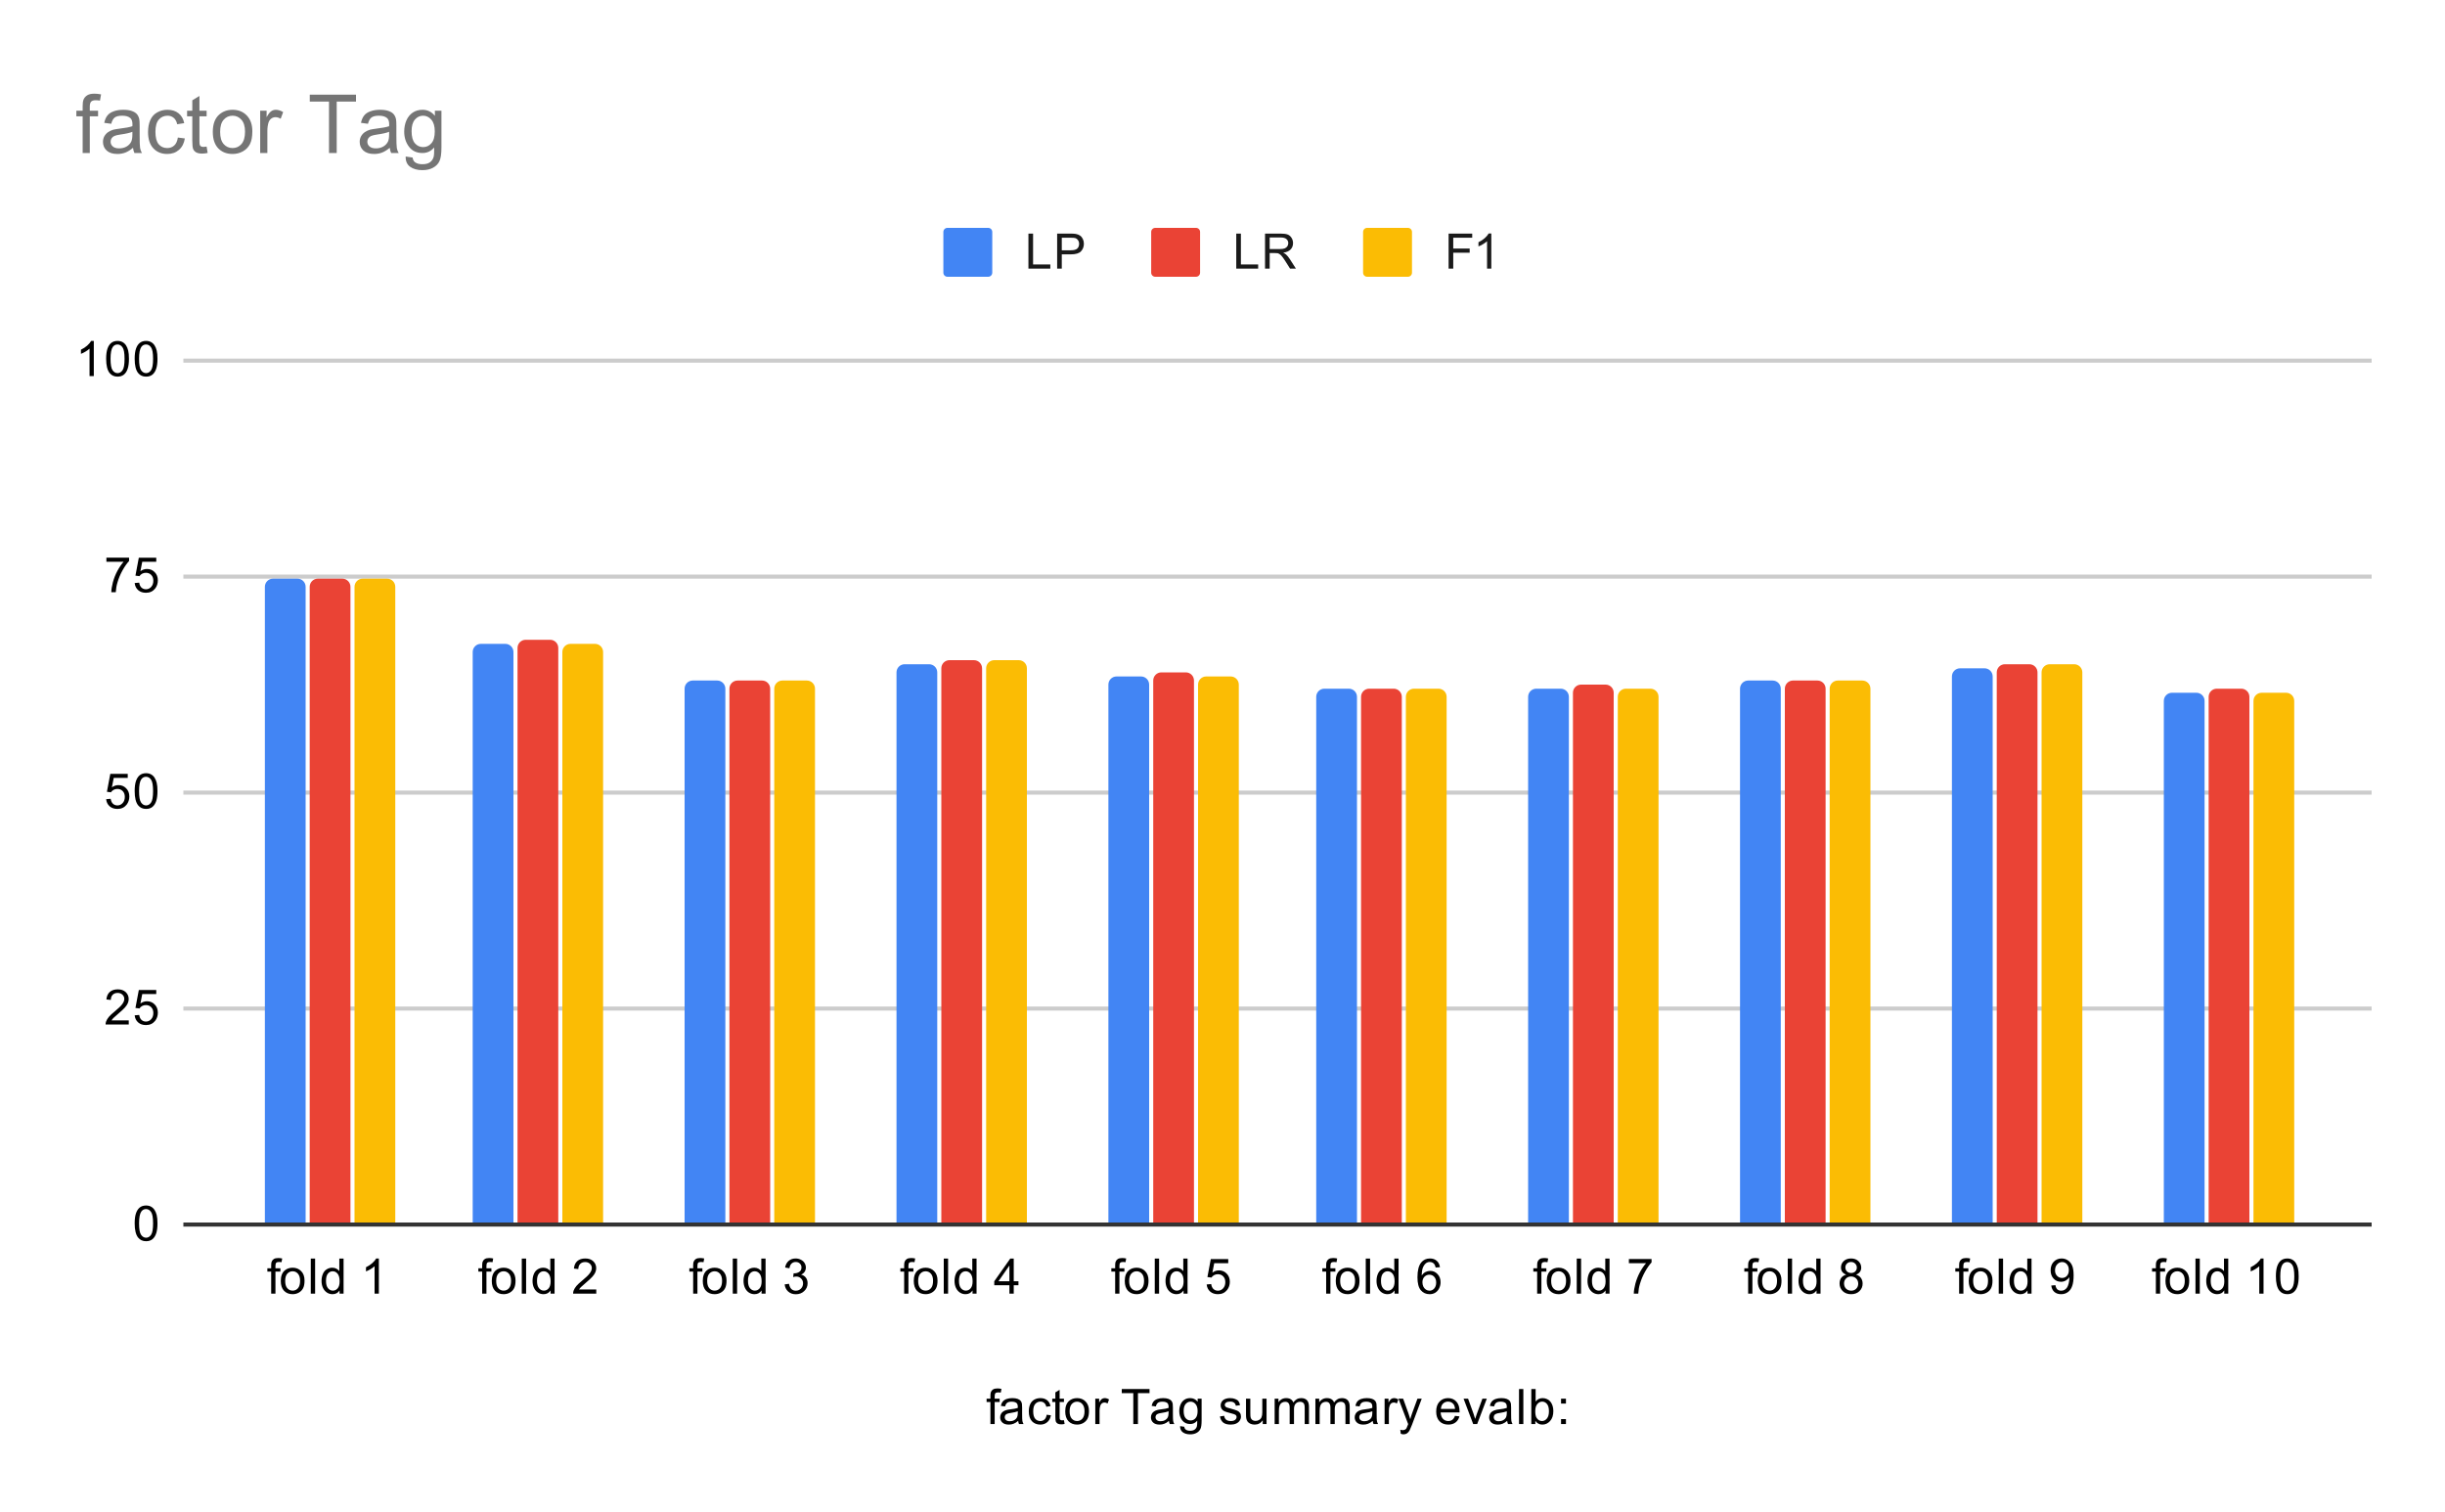 <svg version="1.1" viewBox="0.0 0.0 600.0 371.0" fill="none" stroke="none" stroke-linecap="square" stroke-miterlimit="10" width="600" height="371" xmlns:xlink="http://www.w3.org/1999/xlink" xmlns="http://www.w3.org/2000/svg"><path fill="#ffffff" d="M0 0L600.0 0L600.0 371.0L0 371.0L0 0Z" fill-rule="nonzero"/><path stroke="#333333" stroke-width="1.0" stroke-linecap="butt" d="M45.5 300.5L581.5 300.5" fill-rule="nonzero"/><path stroke="#cccccc" stroke-width="1.0" stroke-linecap="butt" d="M45.5 247.5L581.5 247.5" fill-rule="nonzero"/><path stroke="#cccccc" stroke-width="1.0" stroke-linecap="butt" d="M45.5 194.5L581.5 194.5" fill-rule="nonzero"/><path stroke="#cccccc" stroke-width="1.0" stroke-linecap="butt" d="M45.5 141.5L581.5 141.5" fill-rule="nonzero"/><path stroke="#cccccc" stroke-width="1.0" stroke-linecap="butt" d="M45.5 88.5L581.5 88.5" fill-rule="nonzero"/><clipPath id="id_0"><path d="M45.55 88.283L581.45 88.283L581.45 300.45L45.55 300.45L45.55 88.283Z" clip-rule="nonzero"/></clipPath><path stroke="#000000" stroke-width="0.0" stroke-linecap="butt" stroke-opacity="0.0" clip-path="url(#id_0)" d="M75.0 300.0L65.0 300.0L65.0 144.0C65.0 142.895 65.895 142.0 67.0 142.0L73.0 142.0C74.105 142.0 75.0 142.895 75.0 144.0Z" fill-rule="nonzero"/><path fill="#4285f4" clip-path="url(#id_0)" d="M75.0 300.0L65.0 300.0L65.0 144.0C65.0 142.895 65.895 142.0 67.0 142.0L73.0 142.0C74.105 142.0 75.0 142.895 75.0 144.0Z" fill-rule="nonzero"/><path stroke="#000000" stroke-width="0.0" stroke-linecap="butt" stroke-opacity="0.0" clip-path="url(#id_0)" d="M126.0 300.0L116.0 300.0L116.0 160.0C116.0 158.895 116.895 158.0 118.0 158.0L124.0 158.0C125.105 158.0 126.0 158.895 126.0 160.0Z" fill-rule="nonzero"/><path fill="#4285f4" clip-path="url(#id_0)" d="M126.0 300.0L116.0 300.0L116.0 160.0C116.0 158.895 116.895 158.0 118.0 158.0L124.0 158.0C125.105 158.0 126.0 158.895 126.0 160.0Z" fill-rule="nonzero"/><path stroke="#000000" stroke-width="0.0" stroke-linecap="butt" stroke-opacity="0.0" clip-path="url(#id_0)" d="M178.0 300.0L168.0 300.0L168.0 169.0C168.0 167.895 168.895 167.0 170.0 167.0L176.0 167.0C177.105 167.0 178.0 167.895 178.0 169.0Z" fill-rule="nonzero"/><path fill="#4285f4" clip-path="url(#id_0)" d="M178.0 300.0L168.0 300.0L168.0 169.0C168.0 167.895 168.895 167.0 170.0 167.0L176.0 167.0C177.105 167.0 178.0 167.895 178.0 169.0Z" fill-rule="nonzero"/><path stroke="#000000" stroke-width="0.0" stroke-linecap="butt" stroke-opacity="0.0" clip-path="url(#id_0)" d="M230.0 300.0L220.0 300.0L220.0 165.0C220.0 163.895 220.895 163.0 222.0 163.0L228.0 163.0C229.105 163.0 230.0 163.895 230.0 165.0Z" fill-rule="nonzero"/><path fill="#4285f4" clip-path="url(#id_0)" d="M230.0 300.0L220.0 300.0L220.0 165.0C220.0 163.895 220.895 163.0 222.0 163.0L228.0 163.0C229.105 163.0 230.0 163.895 230.0 165.0Z" fill-rule="nonzero"/><path stroke="#000000" stroke-width="0.0" stroke-linecap="butt" stroke-opacity="0.0" clip-path="url(#id_0)" d="M282.0 300.0L272.0 300.0L272.0 168.0C272.0 166.895 272.895 166.0 274.0 166.0L280.0 166.0C281.105 166.0 282.0 166.895 282.0 168.0Z" fill-rule="nonzero"/><path fill="#4285f4" clip-path="url(#id_0)" d="M282.0 300.0L272.0 300.0L272.0 168.0C272.0 166.895 272.895 166.0 274.0 166.0L280.0 166.0C281.105 166.0 282.0 166.895 282.0 168.0Z" fill-rule="nonzero"/><path stroke="#000000" stroke-width="0.0" stroke-linecap="butt" stroke-opacity="0.0" clip-path="url(#id_0)" d="M333.0 300.0L323.0 300.0L323.0 171.0C323.0 169.895 323.895 169.0 325.0 169.0L331.0 169.0C332.105 169.0 333.0 169.895 333.0 171.0Z" fill-rule="nonzero"/><path fill="#4285f4" clip-path="url(#id_0)" d="M333.0 300.0L323.0 300.0L323.0 171.0C323.0 169.895 323.895 169.0 325.0 169.0L331.0 169.0C332.105 169.0 333.0 169.895 333.0 171.0Z" fill-rule="nonzero"/><path stroke="#000000" stroke-width="0.0" stroke-linecap="butt" stroke-opacity="0.0" clip-path="url(#id_0)" d="M385.0 300.0L375.0 300.0L375.0 171.0C375.0 169.895 375.895 169.0 377.0 169.0L383.0 169.0C384.105 169.0 385.0 169.895 385.0 171.0Z" fill-rule="nonzero"/><path fill="#4285f4" clip-path="url(#id_0)" d="M385.0 300.0L375.0 300.0L375.0 171.0C375.0 169.895 375.895 169.0 377.0 169.0L383.0 169.0C384.105 169.0 385.0 169.895 385.0 171.0Z" fill-rule="nonzero"/><path stroke="#000000" stroke-width="0.0" stroke-linecap="butt" stroke-opacity="0.0" clip-path="url(#id_0)" d="M437.0 300.0L427.0 300.0L427.0 169.0C427.0 167.895 427.895 167.0 429.0 167.0L435.0 167.0C436.105 167.0 437.0 167.895 437.0 169.0Z" fill-rule="nonzero"/><path fill="#4285f4" clip-path="url(#id_0)" d="M437.0 300.0L427.0 300.0L427.0 169.0C427.0 167.895 427.895 167.0 429.0 167.0L435.0 167.0C436.105 167.0 437.0 167.895 437.0 169.0Z" fill-rule="nonzero"/><path stroke="#000000" stroke-width="0.0" stroke-linecap="butt" stroke-opacity="0.0" clip-path="url(#id_0)" d="M489.0 300.0L479.0 300.0L479.0 166.0C479.0 164.895 479.895 164.0 481.0 164.0L487.0 164.0C488.105 164.0 489.0 164.895 489.0 166.0Z" fill-rule="nonzero"/><path fill="#4285f4" clip-path="url(#id_0)" d="M489.0 300.0L479.0 300.0L479.0 166.0C479.0 164.895 479.895 164.0 481.0 164.0L487.0 164.0C488.105 164.0 489.0 164.895 489.0 166.0Z" fill-rule="nonzero"/><path stroke="#000000" stroke-width="0.0" stroke-linecap="butt" stroke-opacity="0.0" clip-path="url(#id_0)" d="M541.0 300.0L531.0 300.0L531.0 172.0C531.0 170.895 531.895 170.0 533.0 170.0L539.0 170.0C540.105 170.0 541.0 170.895 541.0 172.0Z" fill-rule="nonzero"/><path fill="#4285f4" clip-path="url(#id_0)" d="M541.0 300.0L531.0 300.0L531.0 172.0C531.0 170.895 531.895 170.0 533.0 170.0L539.0 170.0C540.105 170.0 541.0 170.895 541.0 172.0Z" fill-rule="nonzero"/><path stroke="#000000" stroke-width="0.0" stroke-linecap="butt" stroke-opacity="0.0" clip-path="url(#id_0)" d="M86.0 300.0L76.0 300.0L76.0 144.0C76.0 142.895 76.895 142.0 78.0 142.0L84.0 142.0C85.105 142.0 86.0 142.895 86.0 144.0Z" fill-rule="nonzero"/><path fill="#ea4335" clip-path="url(#id_0)" d="M86.0 300.0L76.0 300.0L76.0 144.0C76.0 142.895 76.895 142.0 78.0 142.0L84.0 142.0C85.105 142.0 86.0 142.895 86.0 144.0Z" fill-rule="nonzero"/><path stroke="#000000" stroke-width="0.0" stroke-linecap="butt" stroke-opacity="0.0" clip-path="url(#id_0)" d="M137.0 300.0L127.0 300.0L127.0 159.0C127.0 157.895 127.895 157.0 129.0 157.0L135.0 157.0C136.105 157.0 137.0 157.895 137.0 159.0Z" fill-rule="nonzero"/><path fill="#ea4335" clip-path="url(#id_0)" d="M137.0 300.0L127.0 300.0L127.0 159.0C127.0 157.895 127.895 157.0 129.0 157.0L135.0 157.0C136.105 157.0 137.0 157.895 137.0 159.0Z" fill-rule="nonzero"/><path stroke="#000000" stroke-width="0.0" stroke-linecap="butt" stroke-opacity="0.0" clip-path="url(#id_0)" d="M189.0 300.0L179.0 300.0L179.0 169.0C179.0 167.895 179.895 167.0 181.0 167.0L187.0 167.0C188.105 167.0 189.0 167.895 189.0 169.0Z" fill-rule="nonzero"/><path fill="#ea4335" clip-path="url(#id_0)" d="M189.0 300.0L179.0 300.0L179.0 169.0C179.0 167.895 179.895 167.0 181.0 167.0L187.0 167.0C188.105 167.0 189.0 167.895 189.0 169.0Z" fill-rule="nonzero"/><path stroke="#000000" stroke-width="0.0" stroke-linecap="butt" stroke-opacity="0.0" clip-path="url(#id_0)" d="M241.0 300.0L231.0 300.0L231.0 164.0C231.0 162.895 231.895 162.0 233.0 162.0L239.0 162.0C240.105 162.0 241.0 162.895 241.0 164.0Z" fill-rule="nonzero"/><path fill="#ea4335" clip-path="url(#id_0)" d="M241.0 300.0L231.0 300.0L231.0 164.0C231.0 162.895 231.895 162.0 233.0 162.0L239.0 162.0C240.105 162.0 241.0 162.895 241.0 164.0Z" fill-rule="nonzero"/><path stroke="#000000" stroke-width="0.0" stroke-linecap="butt" stroke-opacity="0.0" clip-path="url(#id_0)" d="M293.0 300.0L283.0 300.0L283.0 167.0C283.0 165.895 283.895 165.0 285.0 165.0L291.0 165.0C292.105 165.0 293.0 165.895 293.0 167.0Z" fill-rule="nonzero"/><path fill="#ea4335" clip-path="url(#id_0)" d="M293.0 300.0L283.0 300.0L283.0 167.0C283.0 165.895 283.895 165.0 285.0 165.0L291.0 165.0C292.105 165.0 293.0 165.895 293.0 167.0Z" fill-rule="nonzero"/><path stroke="#000000" stroke-width="0.0" stroke-linecap="butt" stroke-opacity="0.0" clip-path="url(#id_0)" d="M344.0 300.0L334.0 300.0L334.0 171.0C334.0 169.895 334.895 169.0 336.0 169.0L342.0 169.0C343.105 169.0 344.0 169.895 344.0 171.0Z" fill-rule="nonzero"/><path fill="#ea4335" clip-path="url(#id_0)" d="M344.0 300.0L334.0 300.0L334.0 171.0C334.0 169.895 334.895 169.0 336.0 169.0L342.0 169.0C343.105 169.0 344.0 169.895 344.0 171.0Z" fill-rule="nonzero"/><path stroke="#000000" stroke-width="0.0" stroke-linecap="butt" stroke-opacity="0.0" clip-path="url(#id_0)" d="M396.0 300.0L386.0 300.0L386.0 170.0C386.0 168.895 386.895 168.0 388.0 168.0L394.0 168.0C395.105 168.0 396.0 168.895 396.0 170.0Z" fill-rule="nonzero"/><path fill="#ea4335" clip-path="url(#id_0)" d="M396.0 300.0L386.0 300.0L386.0 170.0C386.0 168.895 386.895 168.0 388.0 168.0L394.0 168.0C395.105 168.0 396.0 168.895 396.0 170.0Z" fill-rule="nonzero"/><path stroke="#000000" stroke-width="0.0" stroke-linecap="butt" stroke-opacity="0.0" clip-path="url(#id_0)" d="M448.0 300.0L438.0 300.0L438.0 169.0C438.0 167.895 438.895 167.0 440.0 167.0L446.0 167.0C447.105 167.0 448.0 167.895 448.0 169.0Z" fill-rule="nonzero"/><path fill="#ea4335" clip-path="url(#id_0)" d="M448.0 300.0L438.0 300.0L438.0 169.0C438.0 167.895 438.895 167.0 440.0 167.0L446.0 167.0C447.105 167.0 448.0 167.895 448.0 169.0Z" fill-rule="nonzero"/><path stroke="#000000" stroke-width="0.0" stroke-linecap="butt" stroke-opacity="0.0" clip-path="url(#id_0)" d="M500.0 300.0L490.0 300.0L490.0 165.0C490.0 163.895 490.895 163.0 492.0 163.0L498.0 163.0C499.105 163.0 500.0 163.895 500.0 165.0Z" fill-rule="nonzero"/><path fill="#ea4335" clip-path="url(#id_0)" d="M500.0 300.0L490.0 300.0L490.0 165.0C490.0 163.895 490.895 163.0 492.0 163.0L498.0 163.0C499.105 163.0 500.0 163.895 500.0 165.0Z" fill-rule="nonzero"/><path stroke="#000000" stroke-width="0.0" stroke-linecap="butt" stroke-opacity="0.0" clip-path="url(#id_0)" d="M552.0 300.0L542.0 300.0L542.0 171.0C542.0 169.895 542.895 169.0 544.0 169.0L550.0 169.0C551.105 169.0 552.0 169.895 552.0 171.0Z" fill-rule="nonzero"/><path fill="#ea4335" clip-path="url(#id_0)" d="M552.0 300.0L542.0 300.0L542.0 171.0C542.0 169.895 542.895 169.0 544.0 169.0L550.0 169.0C551.105 169.0 552.0 169.895 552.0 171.0Z" fill-rule="nonzero"/><path stroke="#000000" stroke-width="0.0" stroke-linecap="butt" stroke-opacity="0.0" clip-path="url(#id_0)" d="M97.0 300.0L87.0 300.0L87.0 144.0C87.0 142.895 87.895 142.0 89.0 142.0L95.0 142.0C96.105 142.0 97.0 142.895 97.0 144.0Z" fill-rule="nonzero"/><path fill="#fbbc04" clip-path="url(#id_0)" d="M97.0 300.0L87.0 300.0L87.0 144.0C87.0 142.895 87.895 142.0 89.0 142.0L95.0 142.0C96.105 142.0 97.0 142.895 97.0 144.0Z" fill-rule="nonzero"/><path stroke="#000000" stroke-width="0.0" stroke-linecap="butt" stroke-opacity="0.0" clip-path="url(#id_0)" d="M148.0 300.0L138.0 300.0L138.0 160.0C138.0 158.895 138.895 158.0 140.0 158.0L146.0 158.0C147.105 158.0 148.0 158.895 148.0 160.0Z" fill-rule="nonzero"/><path fill="#fbbc04" clip-path="url(#id_0)" d="M148.0 300.0L138.0 300.0L138.0 160.0C138.0 158.895 138.895 158.0 140.0 158.0L146.0 158.0C147.105 158.0 148.0 158.895 148.0 160.0Z" fill-rule="nonzero"/><path stroke="#000000" stroke-width="0.0" stroke-linecap="butt" stroke-opacity="0.0" clip-path="url(#id_0)" d="M200.0 300.0L190.0 300.0L190.0 169.0C190.0 167.895 190.895 167.0 192.0 167.0L198.0 167.0C199.105 167.0 200.0 167.895 200.0 169.0Z" fill-rule="nonzero"/><path fill="#fbbc04" clip-path="url(#id_0)" d="M200.0 300.0L190.0 300.0L190.0 169.0C190.0 167.895 190.895 167.0 192.0 167.0L198.0 167.0C199.105 167.0 200.0 167.895 200.0 169.0Z" fill-rule="nonzero"/><path stroke="#000000" stroke-width="0.0" stroke-linecap="butt" stroke-opacity="0.0" clip-path="url(#id_0)" d="M252.0 300.0L242.0 300.0L242.0 164.0C242.0 162.895 242.895 162.0 244.0 162.0L250.0 162.0C251.105 162.0 252.0 162.895 252.0 164.0Z" fill-rule="nonzero"/><path fill="#fbbc04" clip-path="url(#id_0)" d="M252.0 300.0L242.0 300.0L242.0 164.0C242.0 162.895 242.895 162.0 244.0 162.0L250.0 162.0C251.105 162.0 252.0 162.895 252.0 164.0Z" fill-rule="nonzero"/><path stroke="#000000" stroke-width="0.0" stroke-linecap="butt" stroke-opacity="0.0" clip-path="url(#id_0)" d="M304.0 300.0L294.0 300.0L294.0 168.0C294.0 166.895 294.895 166.0 296.0 166.0L302.0 166.0C303.105 166.0 304.0 166.895 304.0 168.0Z" fill-rule="nonzero"/><path fill="#fbbc04" clip-path="url(#id_0)" d="M304.0 300.0L294.0 300.0L294.0 168.0C294.0 166.895 294.895 166.0 296.0 166.0L302.0 166.0C303.105 166.0 304.0 166.895 304.0 168.0Z" fill-rule="nonzero"/><path stroke="#000000" stroke-width="0.0" stroke-linecap="butt" stroke-opacity="0.0" clip-path="url(#id_0)" d="M355.0 300.0L345.0 300.0L345.0 171.0C345.0 169.895 345.895 169.0 347.0 169.0L353.0 169.0C354.105 169.0 355.0 169.895 355.0 171.0Z" fill-rule="nonzero"/><path fill="#fbbc04" clip-path="url(#id_0)" d="M355.0 300.0L345.0 300.0L345.0 171.0C345.0 169.895 345.895 169.0 347.0 169.0L353.0 169.0C354.105 169.0 355.0 169.895 355.0 171.0Z" fill-rule="nonzero"/><path stroke="#000000" stroke-width="0.0" stroke-linecap="butt" stroke-opacity="0.0" clip-path="url(#id_0)" d="M407.0 300.0L397.0 300.0L397.0 171.0C397.0 169.895 397.895 169.0 399.0 169.0L405.0 169.0C406.105 169.0 407.0 169.895 407.0 171.0Z" fill-rule="nonzero"/><path fill="#fbbc04" clip-path="url(#id_0)" d="M407.0 300.0L397.0 300.0L397.0 171.0C397.0 169.895 397.895 169.0 399.0 169.0L405.0 169.0C406.105 169.0 407.0 169.895 407.0 171.0Z" fill-rule="nonzero"/><path stroke="#000000" stroke-width="0.0" stroke-linecap="butt" stroke-opacity="0.0" clip-path="url(#id_0)" d="M459.0 300.0L449.0 300.0L449.0 169.0C449.0 167.895 449.895 167.0 451.0 167.0L457.0 167.0C458.105 167.0 459.0 167.895 459.0 169.0Z" fill-rule="nonzero"/><path fill="#fbbc04" clip-path="url(#id_0)" d="M459.0 300.0L449.0 300.0L449.0 169.0C449.0 167.895 449.895 167.0 451.0 167.0L457.0 167.0C458.105 167.0 459.0 167.895 459.0 169.0Z" fill-rule="nonzero"/><path stroke="#000000" stroke-width="0.0" stroke-linecap="butt" stroke-opacity="0.0" clip-path="url(#id_0)" d="M511.0 300.0L501.0 300.0L501.0 165.0C501.0 163.895 501.895 163.0 503.0 163.0L509.0 163.0C510.105 163.0 511.0 163.895 511.0 165.0Z" fill-rule="nonzero"/><path fill="#fbbc04" clip-path="url(#id_0)" d="M511.0 300.0L501.0 300.0L501.0 165.0C501.0 163.895 501.895 163.0 503.0 163.0L509.0 163.0C510.105 163.0 511.0 163.895 511.0 165.0Z" fill-rule="nonzero"/><path stroke="#000000" stroke-width="0.0" stroke-linecap="butt" stroke-opacity="0.0" clip-path="url(#id_0)" d="M563.0 300.0L553.0 300.0L553.0 172.0C553.0 170.895 553.895 170.0 555.0 170.0L561.0 170.0C562.105 170.0 563.0 170.895 563.0 172.0Z" fill-rule="nonzero"/><path fill="#fbbc04" clip-path="url(#id_0)" d="M563.0 300.0L553.0 300.0L553.0 172.0C553.0 170.895 553.895 170.0 555.0 170.0L561.0 170.0C562.105 170.0 563.0 170.895 563.0 172.0Z" fill-rule="nonzero"/><path fill="#000000" d="M243.047 349.45L243.047 344.044L242.109 344.044L242.109 343.231L243.047 343.231L243.047 342.559Q243.047 341.934 243.156 341.637Q243.312 341.216 243.688 340.966Q244.078 340.716 244.766 340.716Q245.219 340.716 245.75 340.825L245.594 341.731Q245.266 341.684 244.969 341.684Q244.484 341.684 244.281 341.887Q244.094 342.091 244.094 342.653L244.094 343.231L245.312 343.231L245.312 344.044L244.094 344.044L244.094 349.45L243.047 349.45ZM249.859 348.684Q249.266 349.184 248.719 349.387Q248.188 349.591 247.562 349.591Q246.531 349.591 245.984 349.091Q245.438 348.591 245.438 347.809Q245.438 347.356 245.641 346.981Q245.844 346.591 246.188 346.372Q246.531 346.137 246.953 346.028Q247.25 345.934 247.891 345.856Q249.156 345.716 249.766 345.497Q249.766 345.278 249.766 345.231Q249.766 344.575 249.469 344.309Q249.062 343.966 248.266 343.966Q247.531 343.966 247.172 344.231Q246.812 344.481 246.641 345.137L245.609 344.997Q245.75 344.341 246.078 343.934Q246.406 343.528 247.016 343.309Q247.625 343.091 248.422 343.091Q249.219 343.091 249.719 343.278Q250.219 343.466 250.453 343.747Q250.688 344.028 250.781 344.466Q250.828 344.731 250.828 345.434L250.828 346.841Q250.828 348.309 250.891 348.7Q250.969 349.091 251.172 349.45L250.062 349.45Q249.906 349.122 249.859 348.684ZM249.766 346.325Q249.188 346.559 248.047 346.731Q247.391 346.825 247.125 346.95Q246.859 347.059 246.703 347.278Q246.562 347.497 246.562 347.778Q246.562 348.2 246.875 348.481Q247.203 348.762 247.812 348.762Q248.422 348.762 248.891 348.497Q249.375 348.231 249.594 347.762Q249.766 347.403 249.766 346.716L249.766 346.325ZM256.859 347.169L257.891 347.309Q257.719 348.372 257.016 348.981Q256.312 349.591 255.297 349.591Q254.016 349.591 253.234 348.762Q252.469 347.919 252.469 346.356Q252.469 345.356 252.797 344.606Q253.141 343.841 253.812 343.466Q254.5 343.091 255.312 343.091Q256.312 343.091 256.953 343.606Q257.609 344.106 257.797 345.059L256.766 345.216Q256.625 344.591 256.25 344.278Q255.875 343.95 255.344 343.95Q254.547 343.95 254.047 344.528Q253.547 345.091 253.547 346.325Q253.547 347.591 254.031 348.153Q254.516 348.716 255.281 348.716Q255.906 348.716 256.312 348.341Q256.734 347.966 256.859 347.169ZM261.094 348.512L261.25 349.434Q260.797 349.528 260.453 349.528Q259.875 349.528 259.562 349.356Q259.25 349.169 259.109 348.872Q258.984 348.575 258.984 347.622L258.984 344.044L258.219 344.044L258.219 343.231L258.984 343.231L258.984 341.684L260.031 341.059L260.031 343.231L261.094 343.231L261.094 344.044L260.031 344.044L260.031 347.684Q260.031 348.137 260.078 348.262Q260.141 348.387 260.266 348.466Q260.391 348.544 260.625 348.544Q260.812 348.544 261.094 348.512ZM261.406 346.341Q261.406 344.606 262.359 343.778Q263.156 343.091 264.312 343.091Q265.594 343.091 266.406 343.934Q267.234 344.762 267.234 346.247Q267.234 347.45 266.875 348.137Q266.516 348.825 265.812 349.216Q265.125 349.591 264.312 349.591Q263.016 349.591 262.203 348.762Q261.406 347.919 261.406 346.341ZM262.484 346.341Q262.484 347.528 263.0 348.122Q263.531 348.716 264.312 348.716Q265.109 348.716 265.625 348.122Q266.141 347.528 266.141 346.309Q266.141 345.153 265.609 344.559Q265.094 343.966 264.312 343.966Q263.531 343.966 263.0 344.559Q262.484 345.137 262.484 346.341ZM268.781 349.45L268.781 343.231L269.734 343.231L269.734 344.169Q270.094 343.512 270.391 343.309Q270.703 343.091 271.078 343.091Q271.609 343.091 272.156 343.419L271.797 344.403Q271.406 344.169 271.031 344.169Q270.672 344.169 270.391 344.387Q270.125 344.591 270.016 344.966Q269.828 345.528 269.828 346.184L269.828 349.45L268.781 349.45ZM278.109 349.45L278.109 341.872L275.281 341.872L275.281 340.856L282.094 340.856L282.094 341.872L279.25 341.872L279.25 349.45L278.109 349.45ZM286.859 348.684Q286.266 349.184 285.719 349.387Q285.188 349.591 284.562 349.591Q283.531 349.591 282.984 349.091Q282.438 348.591 282.438 347.809Q282.438 347.356 282.641 346.981Q282.844 346.591 283.188 346.372Q283.531 346.137 283.953 346.028Q284.25 345.934 284.891 345.856Q286.156 345.716 286.766 345.497Q286.766 345.278 286.766 345.231Q286.766 344.575 286.469 344.309Q286.062 343.966 285.266 343.966Q284.531 343.966 284.172 344.231Q283.812 344.481 283.641 345.137L282.609 344.997Q282.75 344.341 283.078 343.934Q283.406 343.528 284.016 343.309Q284.625 343.091 285.422 343.091Q286.219 343.091 286.719 343.278Q287.219 343.466 287.453 343.747Q287.688 344.028 287.781 344.466Q287.828 344.731 287.828 345.434L287.828 346.841Q287.828 348.309 287.891 348.7Q287.969 349.091 288.172 349.45L287.062 349.45Q286.906 349.122 286.859 348.684ZM286.766 346.325Q286.188 346.559 285.047 346.731Q284.391 346.825 284.125 346.95Q283.859 347.059 283.703 347.278Q283.562 347.497 283.562 347.778Q283.562 348.2 283.875 348.481Q284.203 348.762 284.812 348.762Q285.422 348.762 285.891 348.497Q286.375 348.231 286.594 347.762Q286.766 347.403 286.766 346.716L286.766 346.325ZM289.594 349.966L290.625 350.122Q290.688 350.591 290.984 350.809Q291.375 351.106 292.047 351.106Q292.781 351.106 293.172 350.809Q293.578 350.512 293.719 349.997Q293.812 349.669 293.797 348.637Q293.109 349.45 292.078 349.45Q290.797 349.45 290.094 348.528Q289.391 347.591 289.391 346.309Q289.391 345.419 289.703 344.669Q290.031 343.903 290.641 343.497Q291.25 343.091 292.078 343.091Q293.188 343.091 293.906 343.981L293.906 343.231L294.875 343.231L294.875 348.606Q294.875 350.059 294.578 350.669Q294.281 351.278 293.641 351.622Q293.0 351.981 292.062 351.981Q290.953 351.981 290.266 351.481Q289.578 350.981 289.594 349.966ZM290.469 346.231Q290.469 347.45 290.953 348.012Q291.438 348.575 292.172 348.575Q292.906 348.575 293.391 348.012Q293.891 347.45 293.891 346.262Q293.891 345.122 293.375 344.544Q292.875 343.966 292.156 343.966Q291.453 343.966 290.953 344.544Q290.469 345.106 290.469 346.231ZM299.375 347.591L300.406 347.434Q300.5 348.059 300.891 348.387Q301.297 348.716 302.031 348.716Q302.75 348.716 303.094 348.434Q303.453 348.137 303.453 347.731Q303.453 347.372 303.141 347.169Q302.922 347.028 302.062 346.809Q300.906 346.512 300.453 346.309Q300.016 346.091 299.781 345.716Q299.547 345.341 299.547 344.872Q299.547 344.466 299.734 344.106Q299.922 343.747 300.25 343.512Q300.5 343.341 300.922 343.216Q301.344 343.091 301.844 343.091Q302.562 343.091 303.109 343.309Q303.672 343.512 303.938 343.872Q304.203 344.231 304.297 344.825L303.266 344.966Q303.203 344.497 302.859 344.231Q302.531 343.95 301.906 343.95Q301.188 343.95 300.875 344.2Q300.562 344.434 300.562 344.762Q300.562 344.966 300.688 345.122Q300.828 345.294 301.094 345.403Q301.25 345.466 302.031 345.669Q303.156 345.981 303.594 346.169Q304.031 346.356 304.281 346.716Q304.531 347.075 304.531 347.622Q304.531 348.153 304.219 348.622Q303.922 349.075 303.344 349.341Q302.766 349.591 302.031 349.591Q300.812 349.591 300.172 349.091Q299.547 348.575 299.375 347.591ZM309.875 349.45L309.875 348.528Q309.141 349.591 307.891 349.591Q307.344 349.591 306.859 349.387Q306.391 349.169 306.156 348.856Q305.922 348.528 305.828 348.059Q305.766 347.762 305.766 347.075L305.766 343.231L306.828 343.231L306.828 346.684Q306.828 347.497 306.891 347.794Q306.984 348.2 307.297 348.45Q307.625 348.684 308.109 348.684Q308.578 348.684 308.984 348.45Q309.406 348.2 309.578 347.778Q309.766 347.356 309.766 346.559L309.766 343.231L310.812 343.231L310.812 349.45L309.875 349.45ZM312.797 349.45L312.797 343.231L313.734 343.231L313.734 344.106Q314.031 343.637 314.516 343.372Q315.0 343.091 315.625 343.091Q316.312 343.091 316.75 343.372Q317.203 343.653 317.375 344.169Q318.125 343.091 319.297 343.091Q320.234 343.091 320.719 343.606Q321.219 344.106 321.219 345.184L321.219 349.45L320.172 349.45L320.172 345.528Q320.172 344.903 320.062 344.622Q319.969 344.341 319.703 344.169Q319.438 343.997 319.062 343.997Q318.406 343.997 317.969 344.434Q317.547 344.872 317.547 345.841L317.547 349.45L316.484 349.45L316.484 345.403Q316.484 344.7 316.219 344.356Q315.969 343.997 315.391 343.997Q314.938 343.997 314.562 344.231Q314.188 344.466 314.016 344.919Q313.844 345.372 313.844 346.216L313.844 349.45L312.797 349.45ZM322.797 349.45L322.797 343.231L323.734 343.231L323.734 344.106Q324.031 343.637 324.516 343.372Q325.0 343.091 325.625 343.091Q326.312 343.091 326.75 343.372Q327.203 343.653 327.375 344.169Q328.125 343.091 329.297 343.091Q330.234 343.091 330.719 343.606Q331.219 344.106 331.219 345.184L331.219 349.45L330.172 349.45L330.172 345.528Q330.172 344.903 330.062 344.622Q329.969 344.341 329.703 344.169Q329.438 343.997 329.062 343.997Q328.406 343.997 327.969 344.434Q327.547 344.872 327.547 345.841L327.547 349.45L326.484 349.45L326.484 345.403Q326.484 344.7 326.219 344.356Q325.969 343.997 325.391 343.997Q324.938 343.997 324.562 344.231Q324.188 344.466 324.016 344.919Q323.844 345.372 323.844 346.216L323.844 349.45L322.797 349.45ZM336.859 348.684Q336.266 349.184 335.719 349.387Q335.188 349.591 334.562 349.591Q333.531 349.591 332.984 349.091Q332.438 348.591 332.438 347.809Q332.438 347.356 332.641 346.981Q332.844 346.591 333.188 346.372Q333.531 346.137 333.953 346.028Q334.25 345.934 334.891 345.856Q336.156 345.716 336.766 345.497Q336.766 345.278 336.766 345.231Q336.766 344.575 336.469 344.309Q336.062 343.966 335.266 343.966Q334.531 343.966 334.172 344.231Q333.812 344.481 333.641 345.137L332.609 344.997Q332.75 344.341 333.078 343.934Q333.406 343.528 334.016 343.309Q334.625 343.091 335.422 343.091Q336.219 343.091 336.719 343.278Q337.219 343.466 337.453 343.747Q337.688 344.028 337.781 344.466Q337.828 344.731 337.828 345.434L337.828 346.841Q337.828 348.309 337.891 348.7Q337.969 349.091 338.172 349.45L337.062 349.45Q336.906 349.122 336.859 348.684ZM336.766 346.325Q336.188 346.559 335.047 346.731Q334.391 346.825 334.125 346.95Q333.859 347.059 333.703 347.278Q333.562 347.497 333.562 347.778Q333.562 348.2 333.875 348.481Q334.203 348.762 334.812 348.762Q335.422 348.762 335.891 348.497Q336.375 348.231 336.594 347.762Q336.766 347.403 336.766 346.716L336.766 346.325ZM339.781 349.45L339.781 343.231L340.734 343.231L340.734 344.169Q341.094 343.512 341.391 343.309Q341.703 343.091 342.078 343.091Q342.609 343.091 343.156 343.419L342.797 344.403Q342.406 344.169 342.031 344.169Q341.672 344.169 341.391 344.387Q341.125 344.591 341.016 344.966Q340.828 345.528 340.828 346.184L340.828 349.45L339.781 349.45ZM343.75 351.841L343.625 350.856Q343.969 350.95 344.234 350.95Q344.578 350.95 344.781 350.825Q345.0 350.716 345.141 350.512Q345.234 350.341 345.469 349.716Q345.484 349.637 345.562 349.466L343.188 343.231L344.328 343.231L345.625 346.825Q345.875 347.512 346.078 348.278Q346.266 347.544 346.516 346.856L347.844 343.231L348.891 343.231L346.531 349.559Q346.141 350.575 345.938 350.966Q345.656 351.497 345.281 351.731Q344.922 351.981 344.422 351.981Q344.125 351.981 343.75 351.841ZM357.047 347.45L358.141 347.575Q357.891 348.528 357.188 349.059Q356.484 349.591 355.406 349.591Q354.047 349.591 353.234 348.747Q352.438 347.903 352.438 346.387Q352.438 344.825 353.25 343.966Q354.062 343.091 355.344 343.091Q356.594 343.091 357.375 343.934Q358.172 344.778 358.172 346.325Q358.172 346.419 358.172 346.606L353.531 346.606Q353.594 347.637 354.109 348.184Q354.625 348.716 355.406 348.716Q355.984 348.716 356.391 348.419Q356.812 348.106 357.047 347.45ZM353.594 345.747L357.062 345.747Q357.0 344.95 356.672 344.559Q356.156 343.95 355.359 343.95Q354.625 343.95 354.125 344.434Q353.641 344.919 353.594 345.747ZM361.516 349.45L359.156 343.231L360.266 343.231L361.609 346.95Q361.812 347.559 362.0 348.2Q362.141 347.716 362.391 347.028L363.781 343.231L364.859 343.231L362.5 349.45L361.516 349.45ZM369.859 348.684Q369.266 349.184 368.719 349.387Q368.188 349.591 367.562 349.591Q366.531 349.591 365.984 349.091Q365.438 348.591 365.438 347.809Q365.438 347.356 365.641 346.981Q365.844 346.591 366.188 346.372Q366.531 346.137 366.953 346.028Q367.25 345.934 367.891 345.856Q369.156 345.716 369.766 345.497Q369.766 345.278 369.766 345.231Q369.766 344.575 369.469 344.309Q369.062 343.966 368.266 343.966Q367.531 343.966 367.172 344.231Q366.812 344.481 366.641 345.137L365.609 344.997Q365.75 344.341 366.078 343.934Q366.406 343.528 367.016 343.309Q367.625 343.091 368.422 343.091Q369.219 343.091 369.719 343.278Q370.219 343.466 370.453 343.747Q370.688 344.028 370.781 344.466Q370.828 344.731 370.828 345.434L370.828 346.841Q370.828 348.309 370.891 348.7Q370.969 349.091 371.172 349.45L370.062 349.45Q369.906 349.122 369.859 348.684ZM369.766 346.325Q369.188 346.559 368.047 346.731Q367.391 346.825 367.125 346.95Q366.859 347.059 366.703 347.278Q366.562 347.497 366.562 347.778Q366.562 348.2 366.875 348.481Q367.203 348.762 367.812 348.762Q368.422 348.762 368.891 348.497Q369.375 348.231 369.594 347.762Q369.766 347.403 369.766 346.716L369.766 346.325ZM372.766 349.45L372.766 340.856L373.828 340.856L373.828 349.45L372.766 349.45ZM376.766 349.45L375.781 349.45L375.781 340.856L376.844 340.856L376.844 343.919Q377.516 343.091 378.547 343.091Q379.125 343.091 379.625 343.325Q380.141 343.544 380.469 343.966Q380.812 344.387 381.0 344.981Q381.188 345.575 381.188 346.247Q381.188 347.841 380.391 348.716Q379.594 349.591 378.5 349.591Q377.391 349.591 376.766 348.669L376.766 349.45ZM376.75 346.294Q376.75 347.403 377.062 347.903Q377.562 348.716 378.406 348.716Q379.094 348.716 379.594 348.122Q380.109 347.528 380.109 346.325Q380.109 345.106 379.625 344.528Q379.141 343.95 378.453 343.95Q377.766 343.95 377.25 344.559Q376.75 345.153 376.75 346.294ZM383.078 344.434L383.078 343.231L384.281 343.231L384.281 344.434L383.078 344.434ZM383.078 349.45L383.078 348.247L384.281 348.247L384.281 349.45L383.078 349.45Z" fill-rule="nonzero"/><path fill="#000000" d="M33.05 300.216Q33.05 298.684 33.362 297.762Q33.675 296.825 34.284 296.325Q34.909 295.825 35.847 295.825Q36.534 295.825 37.05 296.106Q37.581 296.387 37.925 296.919Q38.269 297.434 38.456 298.184Q38.644 298.934 38.644 300.216Q38.644 301.731 38.331 302.653Q38.034 303.575 37.409 304.091Q36.8 304.591 35.847 304.591Q34.612 304.591 33.894 303.7Q33.05 302.637 33.05 300.216ZM34.128 300.216Q34.128 302.325 34.628 303.028Q35.128 303.731 35.847 303.731Q36.581 303.731 37.066 303.028Q37.566 302.325 37.566 300.216Q37.566 298.091 37.066 297.403Q36.581 296.7 35.831 296.7Q35.112 296.7 34.675 297.309Q34.128 298.091 34.128 300.216Z" fill-rule="nonzero"/><path fill="#000000" d="M31.597 250.393L31.597 251.408L25.909 251.408Q25.909 251.033 26.034 250.674Q26.253 250.096 26.722 249.533Q27.206 248.971 28.113 248.236Q29.519 247.08 30.003 246.408Q30.503 245.736 30.503 245.143Q30.503 244.518 30.05 244.096Q29.597 243.658 28.878 243.658Q28.113 243.658 27.659 244.111Q27.206 244.565 27.191 245.377L26.113 245.268Q26.222 244.049 26.941 243.424Q27.675 242.783 28.909 242.783Q30.144 242.783 30.863 243.471Q31.581 244.158 31.581 245.174Q31.581 245.69 31.363 246.19Q31.159 246.674 30.659 247.236Q30.175 247.783 29.05 248.736Q28.097 249.533 27.816 249.83Q27.55 250.111 27.378 250.393L31.597 250.393ZM33.05 249.158L34.159 249.065Q34.284 249.877 34.722 250.283Q35.175 250.69 35.816 250.69Q36.566 250.69 37.097 250.111Q37.628 249.533 37.628 248.596Q37.628 247.69 37.112 247.174Q36.612 246.643 35.784 246.643Q35.284 246.643 34.862 246.877Q34.456 247.111 34.222 247.471L33.237 247.346L34.066 242.94L38.347 242.94L38.347 243.94L34.909 243.94L34.456 246.252Q35.222 245.705 36.066 245.705Q37.191 245.705 37.956 246.486Q38.737 247.268 38.737 248.502Q38.737 249.658 38.066 250.518Q37.237 251.549 35.816 251.549Q34.644 251.549 33.894 250.893Q33.159 250.236 33.05 249.158Z" fill-rule="nonzero"/><path fill="#000000" d="M26.05 196.117L27.159 196.023Q27.284 196.835 27.722 197.242Q28.175 197.648 28.816 197.648Q29.566 197.648 30.097 197.07Q30.628 196.492 30.628 195.554Q30.628 194.648 30.113 194.132Q29.613 193.601 28.784 193.601Q28.284 193.601 27.863 193.835Q27.456 194.07 27.222 194.429L26.238 194.304L27.066 189.898L31.347 189.898L31.347 190.898L27.909 190.898L27.456 193.21Q28.222 192.664 29.066 192.664Q30.191 192.664 30.956 193.445Q31.738 194.226 31.738 195.46Q31.738 196.617 31.066 197.476Q30.238 198.507 28.816 198.507Q27.644 198.507 26.894 197.851Q26.159 197.195 26.05 196.117ZM33.05 194.132Q33.05 192.601 33.362 191.679Q33.675 190.742 34.284 190.242Q34.909 189.742 35.847 189.742Q36.534 189.742 37.05 190.023Q37.581 190.304 37.925 190.835Q38.269 191.351 38.456 192.101Q38.644 192.851 38.644 194.132Q38.644 195.648 38.331 196.57Q38.034 197.492 37.409 198.007Q36.8 198.507 35.847 198.507Q34.612 198.507 33.894 197.617Q33.05 196.554 33.05 194.132ZM34.128 194.132Q34.128 196.242 34.628 196.945Q35.128 197.648 35.847 197.648Q36.581 197.648 37.066 196.945Q37.566 196.242 37.566 194.132Q37.566 192.007 37.066 191.32Q36.581 190.617 35.831 190.617Q35.112 190.617 34.675 191.226Q34.128 192.007 34.128 194.132Z" fill-rule="nonzero"/><path fill="#000000" d="M26.113 137.856L26.113 136.841L31.675 136.841L31.675 137.669Q30.863 138.544 30.05 139.997Q29.253 141.434 28.816 142.966Q28.488 144.044 28.409 145.325L27.316 145.325Q27.331 144.309 27.706 142.872Q28.097 141.434 28.8 140.106Q29.519 138.778 30.331 137.856L26.113 137.856ZM33.05 143.075L34.159 142.981Q34.284 143.794 34.722 144.2Q35.175 144.606 35.816 144.606Q36.566 144.606 37.097 144.028Q37.628 143.45 37.628 142.512Q37.628 141.606 37.112 141.091Q36.612 140.559 35.784 140.559Q35.284 140.559 34.862 140.794Q34.456 141.028 34.222 141.387L33.237 141.262L34.066 136.856L38.347 136.856L38.347 137.856L34.909 137.856L34.456 140.169Q35.222 139.622 36.066 139.622Q37.191 139.622 37.956 140.403Q38.737 141.184 38.737 142.419Q38.737 143.575 38.066 144.434Q37.237 145.466 35.816 145.466Q34.644 145.466 33.894 144.809Q33.159 144.153 33.05 143.075Z" fill-rule="nonzero"/><path fill="#000000" d="M23.019 92.283L21.972 92.283L21.972 85.565Q21.581 85.924 20.956 86.299Q20.347 86.658 19.863 86.83L19.863 85.815Q20.738 85.393 21.394 84.815Q22.066 84.221 22.347 83.658L23.019 83.658L23.019 92.283ZM26.05 88.049Q26.05 86.518 26.363 85.596Q26.675 84.658 27.284 84.158Q27.909 83.658 28.847 83.658Q29.534 83.658 30.05 83.94Q30.581 84.221 30.925 84.752Q31.269 85.268 31.456 86.018Q31.644 86.768 31.644 88.049Q31.644 89.565 31.331 90.486Q31.034 91.408 30.409 91.924Q29.8 92.424 28.847 92.424Q27.613 92.424 26.894 91.533Q26.05 90.471 26.05 88.049ZM27.128 88.049Q27.128 90.158 27.628 90.861Q28.128 91.565 28.847 91.565Q29.581 91.565 30.066 90.861Q30.566 90.158 30.566 88.049Q30.566 85.924 30.066 85.236Q29.581 84.533 28.831 84.533Q28.113 84.533 27.675 85.143Q27.128 85.924 27.128 88.049ZM33.05 88.049Q33.05 86.518 33.362 85.596Q33.675 84.658 34.284 84.158Q34.909 83.658 35.847 83.658Q36.534 83.658 37.05 83.94Q37.581 84.221 37.925 84.752Q38.269 85.268 38.456 86.018Q38.644 86.768 38.644 88.049Q38.644 89.565 38.331 90.486Q38.034 91.408 37.409 91.924Q36.8 92.424 35.847 92.424Q34.612 92.424 33.894 91.533Q33.05 90.471 33.05 88.049ZM34.128 88.049Q34.128 90.158 34.628 90.861Q35.128 91.565 35.847 91.565Q36.581 91.565 37.066 90.861Q37.566 90.158 37.566 88.049Q37.566 85.924 37.066 85.236Q36.581 84.533 35.831 84.533Q35.112 84.533 34.675 85.143Q34.128 85.924 34.128 88.049Z" fill-rule="nonzero"/><path fill="#000000" d="M66.547 317.45L66.547 312.044L65.609 312.044L65.609 311.231L66.547 311.231L66.547 310.559Q66.547 309.934 66.656 309.637Q66.812 309.216 67.188 308.966Q67.578 308.716 68.266 308.716Q68.719 308.716 69.25 308.825L69.094 309.731Q68.766 309.684 68.469 309.684Q67.984 309.684 67.781 309.887Q67.594 310.091 67.594 310.653L67.594 311.231L68.812 311.231L68.812 312.044L67.594 312.044L67.594 317.45L66.547 317.45ZM68.906 314.341Q68.906 312.606 69.859 311.778Q70.656 311.091 71.812 311.091Q73.094 311.091 73.906 311.934Q74.734 312.762 74.734 314.247Q74.734 315.45 74.375 316.137Q74.016 316.825 73.312 317.216Q72.625 317.591 71.812 317.591Q70.516 317.591 69.703 316.762Q68.906 315.919 68.906 314.341ZM69.984 314.341Q69.984 315.528 70.5 316.122Q71.031 316.716 71.812 316.716Q72.609 316.716 73.125 316.122Q73.641 315.528 73.641 314.309Q73.641 313.153 73.109 312.559Q72.594 311.966 71.812 311.966Q71.031 311.966 70.5 312.559Q69.984 313.137 69.984 314.341ZM76.266 317.45L76.266 308.856L77.328 308.856L77.328 317.45L76.266 317.45ZM83.328 317.45L83.328 316.669Q82.734 317.591 81.594 317.591Q80.844 317.591 80.219 317.184Q79.594 316.762 79.25 316.028Q78.906 315.294 78.906 314.341Q78.906 313.419 79.219 312.653Q79.531 311.887 80.156 311.497Q80.781 311.091 81.547 311.091Q82.109 311.091 82.547 311.325Q82.984 311.559 83.266 311.934L83.266 308.856L84.312 308.856L84.312 317.45L83.328 317.45ZM80.0 314.341Q80.0 315.544 80.5 316.137Q81.0 316.716 81.688 316.716Q82.375 316.716 82.859 316.153Q83.344 315.591 83.344 314.434Q83.344 313.153 82.844 312.559Q82.359 311.966 81.641 311.966Q80.938 311.966 80.469 312.544Q80.0 313.106 80.0 314.341ZM92.969 317.45L91.922 317.45L91.922 310.731Q91.531 311.091 90.906 311.466Q90.297 311.825 89.812 311.997L89.812 310.981Q90.688 310.559 91.344 309.981Q92.016 309.387 92.297 308.825L92.969 308.825L92.969 317.45Z" fill-rule="nonzero"/><path fill="#000000" d="M118.325 317.45L118.325 312.044L117.387 312.044L117.387 311.231L118.325 311.231L118.325 310.559Q118.325 309.934 118.434 309.637Q118.59 309.216 118.965 308.966Q119.356 308.716 120.043 308.716Q120.497 308.716 121.028 308.825L120.872 309.731Q120.543 309.684 120.247 309.684Q119.762 309.684 119.559 309.887Q119.372 310.091 119.372 310.653L119.372 311.231L120.59 311.231L120.59 312.044L119.372 312.044L119.372 317.45L118.325 317.45ZM120.684 314.341Q120.684 312.606 121.637 311.778Q122.434 311.091 123.59 311.091Q124.872 311.091 125.684 311.934Q126.512 312.762 126.512 314.247Q126.512 315.45 126.153 316.137Q125.793 316.825 125.09 317.216Q124.403 317.591 123.59 317.591Q122.293 317.591 121.481 316.762Q120.684 315.919 120.684 314.341ZM121.762 314.341Q121.762 315.528 122.278 316.122Q122.809 316.716 123.59 316.716Q124.387 316.716 124.903 316.122Q125.418 315.528 125.418 314.309Q125.418 313.153 124.887 312.559Q124.372 311.966 123.59 311.966Q122.809 311.966 122.278 312.559Q121.762 313.137 121.762 314.341ZM128.043 317.45L128.043 308.856L129.106 308.856L129.106 317.45L128.043 317.45ZM135.106 317.45L135.106 316.669Q134.512 317.591 133.372 317.591Q132.622 317.591 131.997 317.184Q131.372 316.762 131.028 316.028Q130.684 315.294 130.684 314.341Q130.684 313.419 130.997 312.653Q131.309 311.887 131.934 311.497Q132.559 311.091 133.325 311.091Q133.887 311.091 134.325 311.325Q134.762 311.559 135.043 311.934L135.043 308.856L136.09 308.856L136.09 317.45L135.106 317.45ZM131.778 314.341Q131.778 315.544 132.278 316.137Q132.778 316.716 133.465 316.716Q134.153 316.716 134.637 316.153Q135.122 315.591 135.122 314.434Q135.122 313.153 134.622 312.559Q134.137 311.966 133.418 311.966Q132.715 311.966 132.247 312.544Q131.778 313.106 131.778 314.341ZM146.325 316.434L146.325 317.45L140.637 317.45Q140.637 317.075 140.762 316.716Q140.981 316.137 141.45 315.575Q141.934 315.012 142.84 314.278Q144.247 313.122 144.731 312.45Q145.231 311.778 145.231 311.184Q145.231 310.559 144.778 310.137Q144.325 309.7 143.606 309.7Q142.84 309.7 142.387 310.153Q141.934 310.606 141.918 311.419L140.84 311.309Q140.95 310.091 141.668 309.466Q142.403 308.825 143.637 308.825Q144.872 308.825 145.59 309.512Q146.309 310.2 146.309 311.216Q146.309 311.731 146.09 312.231Q145.887 312.716 145.387 313.278Q144.903 313.825 143.778 314.778Q142.825 315.575 142.543 315.872Q142.278 316.153 142.106 316.434L146.325 316.434Z" fill-rule="nonzero"/><path fill="#000000" d="M170.102 317.45L170.102 312.044L169.165 312.044L169.165 311.231L170.102 311.231L170.102 310.559Q170.102 309.934 170.212 309.637Q170.368 309.216 170.743 308.966Q171.134 308.716 171.821 308.716Q172.274 308.716 172.806 308.825L172.649 309.731Q172.321 309.684 172.024 309.684Q171.54 309.684 171.337 309.887Q171.149 310.091 171.149 310.653L171.149 311.231L172.368 311.231L172.368 312.044L171.149 312.044L171.149 317.45L170.102 317.45ZM172.462 314.341Q172.462 312.606 173.415 311.778Q174.212 311.091 175.368 311.091Q176.649 311.091 177.462 311.934Q178.29 312.762 178.29 314.247Q178.29 315.45 177.931 316.137Q177.571 316.825 176.868 317.216Q176.181 317.591 175.368 317.591Q174.071 317.591 173.259 316.762Q172.462 315.919 172.462 314.341ZM173.54 314.341Q173.54 315.528 174.056 316.122Q174.587 316.716 175.368 316.716Q176.165 316.716 176.681 316.122Q177.196 315.528 177.196 314.309Q177.196 313.153 176.665 312.559Q176.149 311.966 175.368 311.966Q174.587 311.966 174.056 312.559Q173.54 313.137 173.54 314.341ZM179.821 317.45L179.821 308.856L180.884 308.856L180.884 317.45L179.821 317.45ZM186.884 317.45L186.884 316.669Q186.29 317.591 185.149 317.591Q184.399 317.591 183.774 317.184Q183.149 316.762 182.806 316.028Q182.462 315.294 182.462 314.341Q182.462 313.419 182.774 312.653Q183.087 311.887 183.712 311.497Q184.337 311.091 185.102 311.091Q185.665 311.091 186.102 311.325Q186.54 311.559 186.821 311.934L186.821 308.856L187.868 308.856L187.868 317.45L186.884 317.45ZM183.556 314.341Q183.556 315.544 184.056 316.137Q184.556 316.716 185.243 316.716Q185.931 316.716 186.415 316.153Q186.899 315.591 186.899 314.434Q186.899 313.153 186.399 312.559Q185.915 311.966 185.196 311.966Q184.493 311.966 184.024 312.544Q183.556 313.106 183.556 314.341ZM192.556 315.184L193.618 315.044Q193.79 315.934 194.227 316.341Q194.665 316.731 195.29 316.731Q196.04 316.731 196.556 316.216Q197.071 315.7 197.071 314.934Q197.071 314.216 196.587 313.747Q196.118 313.262 195.384 313.262Q195.087 313.262 194.634 313.387L194.759 312.45Q194.868 312.466 194.931 312.466Q195.602 312.466 196.134 312.122Q196.681 311.762 196.681 311.028Q196.681 310.45 196.29 310.075Q195.899 309.684 195.274 309.684Q194.665 309.684 194.243 310.075Q193.837 310.466 193.727 311.231L192.665 311.044Q192.852 309.997 193.54 309.419Q194.227 308.825 195.243 308.825Q195.946 308.825 196.54 309.137Q197.134 309.434 197.446 309.95Q197.759 310.466 197.759 311.059Q197.759 311.606 197.462 312.075Q197.165 312.528 196.587 312.794Q197.337 312.966 197.759 313.528Q198.181 314.075 198.181 314.919Q198.181 316.044 197.352 316.825Q196.54 317.606 195.29 317.606Q194.165 317.606 193.415 316.934Q192.665 316.247 192.556 315.184Z" fill-rule="nonzero"/><path fill="#000000" d="M221.88 317.45L221.88 312.044L220.943 312.044L220.943 311.231L221.88 311.231L221.88 310.559Q221.88 309.934 221.99 309.637Q222.146 309.216 222.521 308.966Q222.911 308.716 223.599 308.716Q224.052 308.716 224.583 308.825L224.427 309.731Q224.099 309.684 223.802 309.684Q223.318 309.684 223.115 309.887Q222.927 310.091 222.927 310.653L222.927 311.231L224.146 311.231L224.146 312.044L222.927 312.044L222.927 317.45L221.88 317.45ZM224.24 314.341Q224.24 312.606 225.193 311.778Q225.99 311.091 227.146 311.091Q228.427 311.091 229.24 311.934Q230.068 312.762 230.068 314.247Q230.068 315.45 229.708 316.137Q229.349 316.825 228.646 317.216Q227.958 317.591 227.146 317.591Q225.849 317.591 225.036 316.762Q224.24 315.919 224.24 314.341ZM225.318 314.341Q225.318 315.528 225.833 316.122Q226.365 316.716 227.146 316.716Q227.943 316.716 228.458 316.122Q228.974 315.528 228.974 314.309Q228.974 313.153 228.443 312.559Q227.927 311.966 227.146 311.966Q226.365 311.966 225.833 312.559Q225.318 313.137 225.318 314.341ZM231.599 317.45L231.599 308.856L232.661 308.856L232.661 317.45L231.599 317.45ZM238.661 317.45L238.661 316.669Q238.068 317.591 236.927 317.591Q236.177 317.591 235.552 317.184Q234.927 316.762 234.583 316.028Q234.24 315.294 234.24 314.341Q234.24 313.419 234.552 312.653Q234.865 311.887 235.49 311.497Q236.115 311.091 236.88 311.091Q237.443 311.091 237.88 311.325Q238.318 311.559 238.599 311.934L238.599 308.856L239.646 308.856L239.646 317.45L238.661 317.45ZM235.333 314.341Q235.333 315.544 235.833 316.137Q236.333 316.716 237.021 316.716Q237.708 316.716 238.193 316.153Q238.677 315.591 238.677 314.434Q238.677 313.153 238.177 312.559Q237.693 311.966 236.974 311.966Q236.271 311.966 235.802 312.544Q235.333 313.106 235.333 314.341ZM247.708 317.45L247.708 315.387L243.99 315.387L243.99 314.419L247.911 308.856L248.771 308.856L248.771 314.419L249.927 314.419L249.927 315.387L248.771 315.387L248.771 317.45L247.708 317.45ZM247.708 314.419L247.708 310.559L245.021 314.419L247.708 314.419Z" fill-rule="nonzero"/><path fill="#000000" d="M273.658 317.45L273.658 312.044L272.721 312.044L272.721 311.231L273.658 311.231L273.658 310.559Q273.658 309.934 273.767 309.637Q273.924 309.216 274.299 308.966Q274.689 308.716 275.377 308.716Q275.83 308.716 276.361 308.825L276.205 309.731Q275.877 309.684 275.58 309.684Q275.096 309.684 274.892 309.887Q274.705 310.091 274.705 310.653L274.705 311.231L275.924 311.231L275.924 312.044L274.705 312.044L274.705 317.45L273.658 317.45ZM276.017 314.341Q276.017 312.606 276.971 311.778Q277.767 311.091 278.924 311.091Q280.205 311.091 281.017 311.934Q281.846 312.762 281.846 314.247Q281.846 315.45 281.486 316.137Q281.127 316.825 280.424 317.216Q279.736 317.591 278.924 317.591Q277.627 317.591 276.814 316.762Q276.017 315.919 276.017 314.341ZM277.096 314.341Q277.096 315.528 277.611 316.122Q278.142 316.716 278.924 316.716Q279.721 316.716 280.236 316.122Q280.752 315.528 280.752 314.309Q280.752 313.153 280.221 312.559Q279.705 311.966 278.924 311.966Q278.142 311.966 277.611 312.559Q277.096 313.137 277.096 314.341ZM283.377 317.45L283.377 308.856L284.439 308.856L284.439 317.45L283.377 317.45ZM290.439 317.45L290.439 316.669Q289.846 317.591 288.705 317.591Q287.955 317.591 287.33 317.184Q286.705 316.762 286.361 316.028Q286.017 315.294 286.017 314.341Q286.017 313.419 286.33 312.653Q286.642 311.887 287.267 311.497Q287.892 311.091 288.658 311.091Q289.221 311.091 289.658 311.325Q290.096 311.559 290.377 311.934L290.377 308.856L291.424 308.856L291.424 317.45L290.439 317.45ZM287.111 314.341Q287.111 315.544 287.611 316.137Q288.111 316.716 288.799 316.716Q289.486 316.716 289.971 316.153Q290.455 315.591 290.455 314.434Q290.455 313.153 289.955 312.559Q289.471 311.966 288.752 311.966Q288.049 311.966 287.58 312.544Q287.111 313.106 287.111 314.341ZM296.111 315.2L297.221 315.106Q297.346 315.919 297.783 316.325Q298.236 316.731 298.877 316.731Q299.627 316.731 300.158 316.153Q300.689 315.575 300.689 314.637Q300.689 313.731 300.174 313.216Q299.674 312.684 298.846 312.684Q298.346 312.684 297.924 312.919Q297.517 313.153 297.283 313.512L296.299 313.387L297.127 308.981L301.408 308.981L301.408 309.981L297.971 309.981L297.517 312.294Q298.283 311.747 299.127 311.747Q300.252 311.747 301.017 312.528Q301.799 313.309 301.799 314.544Q301.799 315.7 301.127 316.559Q300.299 317.591 298.877 317.591Q297.705 317.591 296.955 316.934Q296.221 316.278 296.111 315.2Z" fill-rule="nonzero"/><path fill="#000000" d="M325.436 317.45L325.436 312.044L324.498 312.044L324.498 311.231L325.436 311.231L325.436 310.559Q325.436 309.934 325.545 309.637Q325.701 309.216 326.076 308.966Q326.467 308.716 327.154 308.716Q327.608 308.716 328.139 308.825L327.983 309.731Q327.654 309.684 327.358 309.684Q326.873 309.684 326.67 309.887Q326.483 310.091 326.483 310.653L326.483 311.231L327.701 311.231L327.701 312.044L326.483 312.044L326.483 317.45L325.436 317.45ZM327.795 314.341Q327.795 312.606 328.748 311.778Q329.545 311.091 330.701 311.091Q331.983 311.091 332.795 311.934Q333.623 312.762 333.623 314.247Q333.623 315.45 333.264 316.137Q332.904 316.825 332.201 317.216Q331.514 317.591 330.701 317.591Q329.404 317.591 328.592 316.762Q327.795 315.919 327.795 314.341ZM328.873 314.341Q328.873 315.528 329.389 316.122Q329.92 316.716 330.701 316.716Q331.498 316.716 332.014 316.122Q332.529 315.528 332.529 314.309Q332.529 313.153 331.998 312.559Q331.483 311.966 330.701 311.966Q329.92 311.966 329.389 312.559Q328.873 313.137 328.873 314.341ZM335.154 317.45L335.154 308.856L336.217 308.856L336.217 317.45L335.154 317.45ZM342.217 317.45L342.217 316.669Q341.623 317.591 340.483 317.591Q339.733 317.591 339.108 317.184Q338.483 316.762 338.139 316.028Q337.795 315.294 337.795 314.341Q337.795 313.419 338.108 312.653Q338.42 311.887 339.045 311.497Q339.67 311.091 340.436 311.091Q340.998 311.091 341.436 311.325Q341.873 311.559 342.154 311.934L342.154 308.856L343.201 308.856L343.201 317.45L342.217 317.45ZM338.889 314.341Q338.889 315.544 339.389 316.137Q339.889 316.716 340.576 316.716Q341.264 316.716 341.748 316.153Q342.233 315.591 342.233 314.434Q342.233 313.153 341.733 312.559Q341.248 311.966 340.529 311.966Q339.826 311.966 339.358 312.544Q338.889 313.106 338.889 314.341ZM353.358 310.966L352.311 311.044Q352.17 310.419 351.92 310.137Q351.483 309.684 350.858 309.684Q350.358 309.684 349.967 309.966Q349.483 310.341 349.186 311.044Q348.904 311.731 348.889 313.012Q349.264 312.434 349.811 312.153Q350.373 311.872 350.983 311.872Q352.029 311.872 352.764 312.653Q353.514 313.434 353.514 314.653Q353.514 315.466 353.154 316.169Q352.811 316.856 352.201 317.231Q351.592 317.591 350.826 317.591Q349.498 317.591 348.67 316.622Q347.842 315.653 347.842 313.434Q347.842 310.934 348.764 309.809Q349.561 308.825 350.92 308.825Q351.936 308.825 352.576 309.403Q353.233 309.966 353.358 310.966ZM349.061 314.669Q349.061 315.216 349.279 315.716Q349.514 316.2 349.92 316.466Q350.342 316.731 350.811 316.731Q351.467 316.731 351.951 316.2Q352.436 315.653 352.436 314.731Q352.436 313.841 351.951 313.325Q351.483 312.809 350.764 312.809Q350.045 312.809 349.545 313.325Q349.061 313.841 349.061 314.669Z" fill-rule="nonzero"/><path fill="#000000" d="M377.214 317.45L377.214 312.044L376.276 312.044L376.276 311.231L377.214 311.231L377.214 310.559Q377.214 309.934 377.323 309.637Q377.479 309.216 377.854 308.966Q378.245 308.716 378.932 308.716Q379.385 308.716 379.917 308.825L379.76 309.731Q379.432 309.684 379.135 309.684Q378.651 309.684 378.448 309.887Q378.26 310.091 378.26 310.653L378.26 311.231L379.479 311.231L379.479 312.044L378.26 312.044L378.26 317.45L377.214 317.45ZM379.573 314.341Q379.573 312.606 380.526 311.778Q381.323 311.091 382.479 311.091Q383.76 311.091 384.573 311.934Q385.401 312.762 385.401 314.247Q385.401 315.45 385.042 316.137Q384.682 316.825 383.979 317.216Q383.292 317.591 382.479 317.591Q381.182 317.591 380.37 316.762Q379.573 315.919 379.573 314.341ZM380.651 314.341Q380.651 315.528 381.167 316.122Q381.698 316.716 382.479 316.716Q383.276 316.716 383.792 316.122Q384.307 315.528 384.307 314.309Q384.307 313.153 383.776 312.559Q383.26 311.966 382.479 311.966Q381.698 311.966 381.167 312.559Q380.651 313.137 380.651 314.341ZM386.932 317.45L386.932 308.856L387.995 308.856L387.995 317.45L386.932 317.45ZM393.995 317.45L393.995 316.669Q393.401 317.591 392.26 317.591Q391.51 317.591 390.885 317.184Q390.26 316.762 389.917 316.028Q389.573 315.294 389.573 314.341Q389.573 313.419 389.885 312.653Q390.198 311.887 390.823 311.497Q391.448 311.091 392.214 311.091Q392.776 311.091 393.214 311.325Q393.651 311.559 393.932 311.934L393.932 308.856L394.979 308.856L394.979 317.45L393.995 317.45ZM390.667 314.341Q390.667 315.544 391.167 316.137Q391.667 316.716 392.354 316.716Q393.042 316.716 393.526 316.153Q394.01 315.591 394.01 314.434Q394.01 313.153 393.51 312.559Q393.026 311.966 392.307 311.966Q391.604 311.966 391.135 312.544Q390.667 313.106 390.667 314.341ZM399.729 309.981L399.729 308.966L405.292 308.966L405.292 309.794Q404.479 310.669 403.667 312.122Q402.87 313.559 402.432 315.091Q402.104 316.169 402.026 317.45L400.932 317.45Q400.948 316.434 401.323 314.997Q401.714 313.559 402.417 312.231Q403.135 310.903 403.948 309.981L399.729 309.981Z" fill-rule="nonzero"/><path fill="#000000" d="M428.991 317.45L428.991 312.044L428.054 312.044L428.054 311.231L428.991 311.231L428.991 310.559Q428.991 309.934 429.101 309.637Q429.257 309.216 429.632 308.966Q430.023 308.716 430.71 308.716Q431.163 308.716 431.694 308.825L431.538 309.731Q431.21 309.684 430.913 309.684Q430.429 309.684 430.226 309.887Q430.038 310.091 430.038 310.653L430.038 311.231L431.257 311.231L431.257 312.044L430.038 312.044L430.038 317.45L428.991 317.45ZM431.351 314.341Q431.351 312.606 432.304 311.778Q433.101 311.091 434.257 311.091Q435.538 311.091 436.351 311.934Q437.179 312.762 437.179 314.247Q437.179 315.45 436.819 316.137Q436.46 316.825 435.757 317.216Q435.069 317.591 434.257 317.591Q432.96 317.591 432.148 316.762Q431.351 315.919 431.351 314.341ZM432.429 314.341Q432.429 315.528 432.944 316.122Q433.476 316.716 434.257 316.716Q435.054 316.716 435.569 316.122Q436.085 315.528 436.085 314.309Q436.085 313.153 435.554 312.559Q435.038 311.966 434.257 311.966Q433.476 311.966 432.944 312.559Q432.429 313.137 432.429 314.341ZM438.71 317.45L438.71 308.856L439.773 308.856L439.773 317.45L438.71 317.45ZM445.773 317.45L445.773 316.669Q445.179 317.591 444.038 317.591Q443.288 317.591 442.663 317.184Q442.038 316.762 441.694 316.028Q441.351 315.294 441.351 314.341Q441.351 313.419 441.663 312.653Q441.976 311.887 442.601 311.497Q443.226 311.091 443.991 311.091Q444.554 311.091 444.991 311.325Q445.429 311.559 445.71 311.934L445.71 308.856L446.757 308.856L446.757 317.45L445.773 317.45ZM442.444 314.341Q442.444 315.544 442.944 316.137Q443.444 316.716 444.132 316.716Q444.819 316.716 445.304 316.153Q445.788 315.591 445.788 314.434Q445.788 313.153 445.288 312.559Q444.804 311.966 444.085 311.966Q443.382 311.966 442.913 312.544Q442.444 313.106 442.444 314.341ZM453.069 312.794Q452.413 312.544 452.085 312.106Q451.773 311.653 451.773 311.044Q451.773 310.106 452.444 309.466Q453.132 308.825 454.241 308.825Q455.366 308.825 456.054 309.481Q456.741 310.137 456.741 311.075Q456.741 311.669 456.429 312.106Q456.116 312.544 455.476 312.794Q456.273 313.044 456.679 313.622Q457.085 314.2 457.085 314.997Q457.085 316.091 456.304 316.841Q455.538 317.591 454.257 317.591Q452.991 317.591 452.21 316.841Q451.429 316.091 451.429 314.966Q451.429 314.122 451.851 313.559Q452.288 312.997 453.069 312.794ZM452.851 310.997Q452.851 311.606 453.241 311.997Q453.648 312.387 454.273 312.387Q454.882 312.387 455.273 312.012Q455.663 311.622 455.663 311.059Q455.663 310.481 455.257 310.091Q454.851 309.684 454.257 309.684Q453.648 309.684 453.241 310.075Q452.851 310.466 452.851 310.997ZM452.523 314.966Q452.523 315.419 452.726 315.841Q452.944 316.262 453.366 316.497Q453.788 316.731 454.273 316.731Q455.023 316.731 455.507 316.247Q456.007 315.762 456.007 315.012Q456.007 314.247 455.507 313.747Q455.007 313.247 454.241 313.247Q453.491 313.247 453.007 313.747Q452.523 314.231 452.523 314.966Z" fill-rule="nonzero"/><path fill="#000000" d="M480.769 317.45L480.769 312.044L479.832 312.044L479.832 311.231L480.769 311.231L480.769 310.559Q480.769 309.934 480.878 309.637Q481.035 309.216 481.41 308.966Q481.8 308.716 482.488 308.716Q482.941 308.716 483.472 308.825L483.316 309.731Q482.988 309.684 482.691 309.684Q482.207 309.684 482.003 309.887Q481.816 310.091 481.816 310.653L481.816 311.231L483.035 311.231L483.035 312.044L481.816 312.044L481.816 317.45L480.769 317.45ZM483.128 314.341Q483.128 312.606 484.082 311.778Q484.878 311.091 486.035 311.091Q487.316 311.091 488.128 311.934Q488.957 312.762 488.957 314.247Q488.957 315.45 488.597 316.137Q488.238 316.825 487.535 317.216Q486.847 317.591 486.035 317.591Q484.738 317.591 483.925 316.762Q483.128 315.919 483.128 314.341ZM484.207 314.341Q484.207 315.528 484.722 316.122Q485.253 316.716 486.035 316.716Q486.832 316.716 487.347 316.122Q487.863 315.528 487.863 314.309Q487.863 313.153 487.332 312.559Q486.816 311.966 486.035 311.966Q485.253 311.966 484.722 312.559Q484.207 313.137 484.207 314.341ZM490.488 317.45L490.488 308.856L491.55 308.856L491.55 317.45L490.488 317.45ZM497.55 317.45L497.55 316.669Q496.957 317.591 495.816 317.591Q495.066 317.591 494.441 317.184Q493.816 316.762 493.472 316.028Q493.128 315.294 493.128 314.341Q493.128 313.419 493.441 312.653Q493.753 311.887 494.378 311.497Q495.003 311.091 495.769 311.091Q496.332 311.091 496.769 311.325Q497.207 311.559 497.488 311.934L497.488 308.856L498.535 308.856L498.535 317.45L497.55 317.45ZM494.222 314.341Q494.222 315.544 494.722 316.137Q495.222 316.716 495.91 316.716Q496.597 316.716 497.082 316.153Q497.566 315.591 497.566 314.434Q497.566 313.153 497.066 312.559Q496.582 311.966 495.863 311.966Q495.16 311.966 494.691 312.544Q494.222 313.106 494.222 314.341ZM503.378 315.466L504.394 315.372Q504.519 316.091 504.878 316.419Q505.253 316.731 505.816 316.731Q506.3 316.731 506.66 316.512Q507.035 316.278 507.269 315.919Q507.503 315.544 507.66 314.919Q507.816 314.278 507.816 313.622Q507.816 313.544 507.816 313.403Q507.503 313.903 506.957 314.231Q506.41 314.544 505.769 314.544Q504.691 314.544 503.957 313.778Q503.222 312.997 503.222 311.731Q503.222 310.419 503.988 309.622Q504.769 308.825 505.925 308.825Q506.753 308.825 507.441 309.278Q508.144 309.731 508.503 310.575Q508.863 311.403 508.863 312.981Q508.863 314.622 508.503 315.606Q508.16 316.575 507.441 317.091Q506.738 317.591 505.8 317.591Q504.785 317.591 504.144 317.044Q503.503 316.481 503.378 315.466ZM507.691 311.669Q507.691 310.762 507.207 310.231Q506.738 309.7 506.05 309.7Q505.347 309.7 504.816 310.278Q504.3 310.841 504.3 311.762Q504.3 312.575 504.8 313.091Q505.3 313.606 506.019 313.606Q506.753 313.606 507.222 313.091Q507.691 312.575 507.691 311.669Z" fill-rule="nonzero"/><path fill="#000000" d="M529.047 317.45L529.047 312.044L528.109 312.044L528.109 311.231L529.047 311.231L529.047 310.559Q529.047 309.934 529.156 309.637Q529.312 309.216 529.688 308.966Q530.078 308.716 530.766 308.716Q531.219 308.716 531.75 308.825L531.594 309.731Q531.266 309.684 530.969 309.684Q530.484 309.684 530.281 309.887Q530.094 310.091 530.094 310.653L530.094 311.231L531.312 311.231L531.312 312.044L530.094 312.044L530.094 317.45L529.047 317.45ZM531.406 314.341Q531.406 312.606 532.359 311.778Q533.156 311.091 534.312 311.091Q535.594 311.091 536.406 311.934Q537.234 312.762 537.234 314.247Q537.234 315.45 536.875 316.137Q536.516 316.825 535.812 317.216Q535.125 317.591 534.312 317.591Q533.016 317.591 532.203 316.762Q531.406 315.919 531.406 314.341ZM532.484 314.341Q532.484 315.528 533.0 316.122Q533.531 316.716 534.312 316.716Q535.109 316.716 535.625 316.122Q536.141 315.528 536.141 314.309Q536.141 313.153 535.609 312.559Q535.094 311.966 534.312 311.966Q533.531 311.966 533.0 312.559Q532.484 313.137 532.484 314.341ZM538.766 317.45L538.766 308.856L539.828 308.856L539.828 317.45L538.766 317.45ZM545.828 317.45L545.828 316.669Q545.234 317.591 544.094 317.591Q543.344 317.591 542.719 317.184Q542.094 316.762 541.75 316.028Q541.406 315.294 541.406 314.341Q541.406 313.419 541.719 312.653Q542.031 311.887 542.656 311.497Q543.281 311.091 544.047 311.091Q544.609 311.091 545.047 311.325Q545.484 311.559 545.766 311.934L545.766 308.856L546.812 308.856L546.812 317.45L545.828 317.45ZM542.5 314.341Q542.5 315.544 543.0 316.137Q543.5 316.716 544.188 316.716Q544.875 316.716 545.359 316.153Q545.844 315.591 545.844 314.434Q545.844 313.153 545.344 312.559Q544.859 311.966 544.141 311.966Q543.438 311.966 542.969 312.544Q542.5 313.106 542.5 314.341ZM555.469 317.45L554.422 317.45L554.422 310.731Q554.031 311.091 553.406 311.466Q552.797 311.825 552.312 311.997L552.312 310.981Q553.188 310.559 553.844 309.981Q554.516 309.387 554.797 308.825L555.469 308.825L555.469 317.45ZM558.5 313.216Q558.5 311.684 558.812 310.762Q559.125 309.825 559.734 309.325Q560.359 308.825 561.297 308.825Q561.984 308.825 562.5 309.106Q563.031 309.387 563.375 309.919Q563.719 310.434 563.906 311.184Q564.094 311.934 564.094 313.216Q564.094 314.731 563.781 315.653Q563.484 316.575 562.859 317.091Q562.25 317.591 561.297 317.591Q560.062 317.591 559.344 316.7Q558.5 315.637 558.5 313.216ZM559.578 313.216Q559.578 315.325 560.078 316.028Q560.578 316.731 561.297 316.731Q562.031 316.731 562.516 316.028Q563.016 315.325 563.016 313.216Q563.016 311.091 562.516 310.403Q562.031 309.7 561.281 309.7Q560.562 309.7 560.125 310.309Q559.578 311.091 559.578 313.216Z" fill-rule="nonzero"/><path fill="#4285f4" d="M231.5 56.917C231.5 56.364 231.948 55.917 232.5 55.917L242.5 55.917C243.052 55.917 243.5 56.364 243.5 56.917L243.5 66.917C243.5 67.469 243.052 67.917 242.5 67.917L232.5 67.917C231.948 67.917 231.5 67.469 231.5 66.917Z" fill-rule="nonzero"/><path fill="#1a1a1a" d="M252.375 65.917L252.375 57.323L253.516 57.323L253.516 64.901L257.75 64.901L257.75 65.917L252.375 65.917ZM259.422 65.917L259.422 57.323L262.672 57.323Q263.516 57.323 263.969 57.401Q264.609 57.51 265.031 57.807Q265.469 58.104 265.719 58.635Q265.984 59.167 265.984 59.807Q265.984 60.901 265.281 61.667Q264.594 62.417 262.766 62.417L260.562 62.417L260.562 65.917L259.422 65.917ZM260.562 61.417L262.781 61.417Q263.891 61.417 264.344 61.01Q264.812 60.589 264.812 59.839Q264.812 59.307 264.531 58.932Q264.266 58.542 263.828 58.417Q263.531 58.339 262.766 58.339L260.562 58.339L260.562 61.417Z" fill-rule="nonzero"/><path fill="#ea4335" d="M282.5 56.917C282.5 56.364 282.948 55.917 283.5 55.917L293.5 55.917C294.052 55.917 294.5 56.364 294.5 56.917L294.5 66.917C294.5 67.469 294.052 67.917 293.5 67.917L283.5 67.917C282.948 67.917 282.5 67.469 282.5 66.917Z" fill-rule="nonzero"/><path fill="#1a1a1a" d="M303.375 65.917L303.375 57.323L304.516 57.323L304.516 64.901L308.75 64.901L308.75 65.917L303.375 65.917ZM310.438 65.917L310.438 57.323L314.25 57.323Q315.406 57.323 316.0 57.557Q316.594 57.792 316.953 58.385Q317.312 58.964 317.312 59.667Q317.312 60.589 316.719 61.214Q316.125 61.839 314.891 62.01Q315.344 62.229 315.578 62.432Q316.078 62.885 316.516 63.573L318.016 65.917L316.578 65.917L315.453 64.135Q314.953 63.354 314.625 62.948Q314.312 62.542 314.047 62.385Q313.797 62.214 313.531 62.135Q313.344 62.104 312.906 62.104L311.578 62.104L311.578 65.917L310.438 65.917ZM311.578 61.12L314.031 61.12Q314.797 61.12 315.234 60.964Q315.688 60.792 315.906 60.448Q316.141 60.089 316.141 59.667Q316.141 59.057 315.688 58.667Q315.25 58.276 314.297 58.276L311.578 58.276L311.578 61.12Z" fill-rule="nonzero"/><path fill="#fbbc04" d="M334.5 56.917C334.5 56.364 334.948 55.917 335.5 55.917L345.5 55.917C346.052 55.917 346.5 56.364 346.5 56.917L346.5 66.917C346.5 67.469 346.052 67.917 345.5 67.917L335.5 67.917C334.948 67.917 334.5 67.469 334.5 66.917Z" fill-rule="nonzero"/><path fill="#1a1a1a" d="M355.484 65.917L355.484 57.323L361.281 57.323L361.281 58.339L356.625 58.339L356.625 60.995L360.656 60.995L360.656 62.01L356.625 62.01L356.625 65.917L355.484 65.917ZM365.969 65.917L364.922 65.917L364.922 59.198Q364.531 59.557 363.906 59.932Q363.297 60.292 362.812 60.464L362.812 59.448Q363.688 59.026 364.344 58.448Q365.016 57.854 365.297 57.292L365.969 57.292L365.969 65.917Z" fill-rule="nonzero"/><path fill="#757575" d="M20.284 37.55L20.284 28.55L18.738 28.55L18.738 27.175L20.284 27.175L20.284 26.081Q20.284 25.034 20.472 24.519Q20.722 23.831 21.363 23.409Q22.003 22.988 23.159 22.988Q23.909 22.988 24.8 23.159L24.534 24.691Q23.988 24.597 23.503 24.597Q22.706 24.597 22.363 24.941Q22.034 25.284 22.034 26.222L22.034 27.175L24.066 27.175L24.066 28.55L22.034 28.55L22.034 37.55L20.284 37.55ZM32.644 36.269Q31.659 37.097 30.753 37.441Q29.847 37.784 28.816 37.784Q27.113 37.784 26.191 36.956Q25.269 36.112 25.269 34.816Q25.269 34.05 25.613 33.425Q25.972 32.8 26.534 32.425Q27.097 32.034 27.8 31.831Q28.316 31.706 29.363 31.566Q31.488 31.316 32.487 30.972Q32.503 30.613 32.503 30.503Q32.503 29.441 32.003 28.988Q31.331 28.394 30.003 28.394Q28.753 28.394 28.159 28.831Q27.581 29.269 27.3 30.378L25.581 30.144Q25.816 29.034 26.347 28.363Q26.878 27.675 27.894 27.316Q28.909 26.941 30.253 26.941Q31.581 26.941 32.409 27.253Q33.237 27.566 33.628 28.05Q34.019 28.519 34.175 29.238Q34.269 29.691 34.269 30.863L34.269 33.206Q34.269 35.659 34.378 36.316Q34.487 36.956 34.831 37.55L32.987 37.55Q32.722 37.003 32.644 36.269ZM32.487 32.347Q31.534 32.737 29.613 33.003Q28.534 33.159 28.081 33.362Q27.644 33.55 27.394 33.925Q27.144 34.3 27.144 34.769Q27.144 35.472 27.675 35.941Q28.206 36.409 29.238 36.409Q30.253 36.409 31.034 35.972Q31.831 35.519 32.206 34.753Q32.487 34.144 32.487 32.987L32.487 32.347ZM43.644 33.753L45.362 33.972Q45.081 35.769 43.909 36.784Q42.753 37.784 41.05 37.784Q38.925 37.784 37.628 36.394Q36.331 35.003 36.331 32.409Q36.331 30.722 36.878 29.472Q37.441 28.206 38.581 27.581Q39.722 26.941 41.066 26.941Q42.753 26.941 43.816 27.8Q44.894 28.659 45.206 30.222L43.487 30.488Q43.253 29.441 42.628 28.925Q42.003 28.394 41.128 28.394Q39.8 28.394 38.972 29.347Q38.144 30.3 38.144 32.347Q38.144 34.441 38.941 35.394Q39.737 36.331 41.034 36.331Q42.066 36.331 42.753 35.706Q43.456 35.066 43.644 33.753ZM50.706 35.972L50.956 37.534Q50.222 37.691 49.628 37.691Q48.675 37.691 48.144 37.394Q47.628 37.081 47.409 36.597Q47.191 36.097 47.191 34.519L47.191 28.55L45.909 28.55L45.909 27.175L47.191 27.175L47.191 24.613L48.941 23.55L48.941 27.175L50.706 27.175L50.706 28.55L48.941 28.55L48.941 34.612Q48.941 35.362 49.034 35.581Q49.128 35.784 49.331 35.925Q49.55 36.05 49.941 36.05Q50.222 36.05 50.706 35.972ZM52.222 32.362Q52.222 29.488 53.816 28.097Q55.159 26.941 57.081 26.941Q59.222 26.941 60.566 28.347Q61.925 29.753 61.925 32.222Q61.925 34.222 61.331 35.378Q60.737 36.519 59.581 37.159Q58.441 37.784 57.081 37.784Q54.894 37.784 53.55 36.394Q52.222 34.987 52.222 32.362ZM54.019 32.362Q54.019 34.362 54.878 35.347Q55.753 36.331 57.081 36.331Q58.394 36.331 59.253 35.347Q60.128 34.347 60.128 32.3Q60.128 30.378 59.253 29.394Q58.378 28.394 57.081 28.394Q55.753 28.394 54.878 29.394Q54.019 30.378 54.019 32.362ZM63.847 37.55L63.847 27.175L65.425 27.175L65.425 28.753Q66.034 27.644 66.55 27.3Q67.066 26.941 67.675 26.941Q68.566 26.941 69.487 27.503L68.878 29.144Q68.237 28.753 67.597 28.753Q67.019 28.753 66.55 29.113Q66.097 29.456 65.894 30.066Q65.612 31.003 65.612 32.112L65.612 37.55L63.847 37.55ZM80.737 37.55L80.737 24.925L76.019 24.925L76.019 23.238L87.362 23.238L87.362 24.925L82.628 24.925L82.628 37.55L80.737 37.55ZM95.644 36.269Q94.659 37.097 93.753 37.441Q92.847 37.784 91.816 37.784Q90.112 37.784 89.191 36.956Q88.269 36.112 88.269 34.816Q88.269 34.05 88.612 33.425Q88.972 32.8 89.534 32.425Q90.097 32.034 90.8 31.831Q91.316 31.706 92.362 31.566Q94.487 31.316 95.487 30.972Q95.503 30.613 95.503 30.503Q95.503 29.441 95.003 28.988Q94.331 28.394 93.003 28.394Q91.753 28.394 91.159 28.831Q90.581 29.269 90.3 30.378L88.581 30.144Q88.816 29.034 89.347 28.363Q89.878 27.675 90.894 27.316Q91.909 26.941 93.253 26.941Q94.581 26.941 95.409 27.253Q96.237 27.566 96.628 28.05Q97.019 28.519 97.175 29.238Q97.269 29.691 97.269 30.863L97.269 33.206Q97.269 35.659 97.378 36.316Q97.487 36.956 97.831 37.55L95.987 37.55Q95.722 37.003 95.644 36.269ZM95.487 32.347Q94.534 32.737 92.612 33.003Q91.534 33.159 91.081 33.362Q90.644 33.55 90.394 33.925Q90.144 34.3 90.144 34.769Q90.144 35.472 90.675 35.941Q91.206 36.409 92.237 36.409Q93.253 36.409 94.034 35.972Q94.831 35.519 95.206 34.753Q95.487 34.144 95.487 32.987L95.487 32.347ZM99.55 38.409L101.253 38.659Q101.362 39.456 101.847 39.816Q102.503 40.3 103.644 40.3Q104.862 40.3 105.519 39.816Q106.191 39.331 106.425 38.456Q106.566 37.909 106.55 36.191Q105.394 37.55 103.675 37.55Q101.534 37.55 100.362 36.003Q99.191 34.456 99.191 32.3Q99.191 30.816 99.722 29.566Q100.269 28.316 101.284 27.628Q102.316 26.941 103.691 26.941Q105.519 26.941 106.722 28.425L106.722 27.175L108.331 27.175L108.331 36.144Q108.331 38.566 107.831 39.566Q107.347 40.581 106.269 41.159Q105.206 41.753 103.644 41.753Q101.8 41.753 100.644 40.925Q99.503 40.097 99.55 38.409ZM101.003 32.175Q101.003 34.222 101.816 35.159Q102.628 36.097 103.847 36.097Q105.05 36.097 105.862 35.159Q106.691 34.222 106.691 32.237Q106.691 30.331 105.847 29.363Q105.003 28.394 103.816 28.394Q102.644 28.394 101.816 29.347Q101.003 30.3 101.003 32.175Z" fill-rule="nonzero"/></svg>